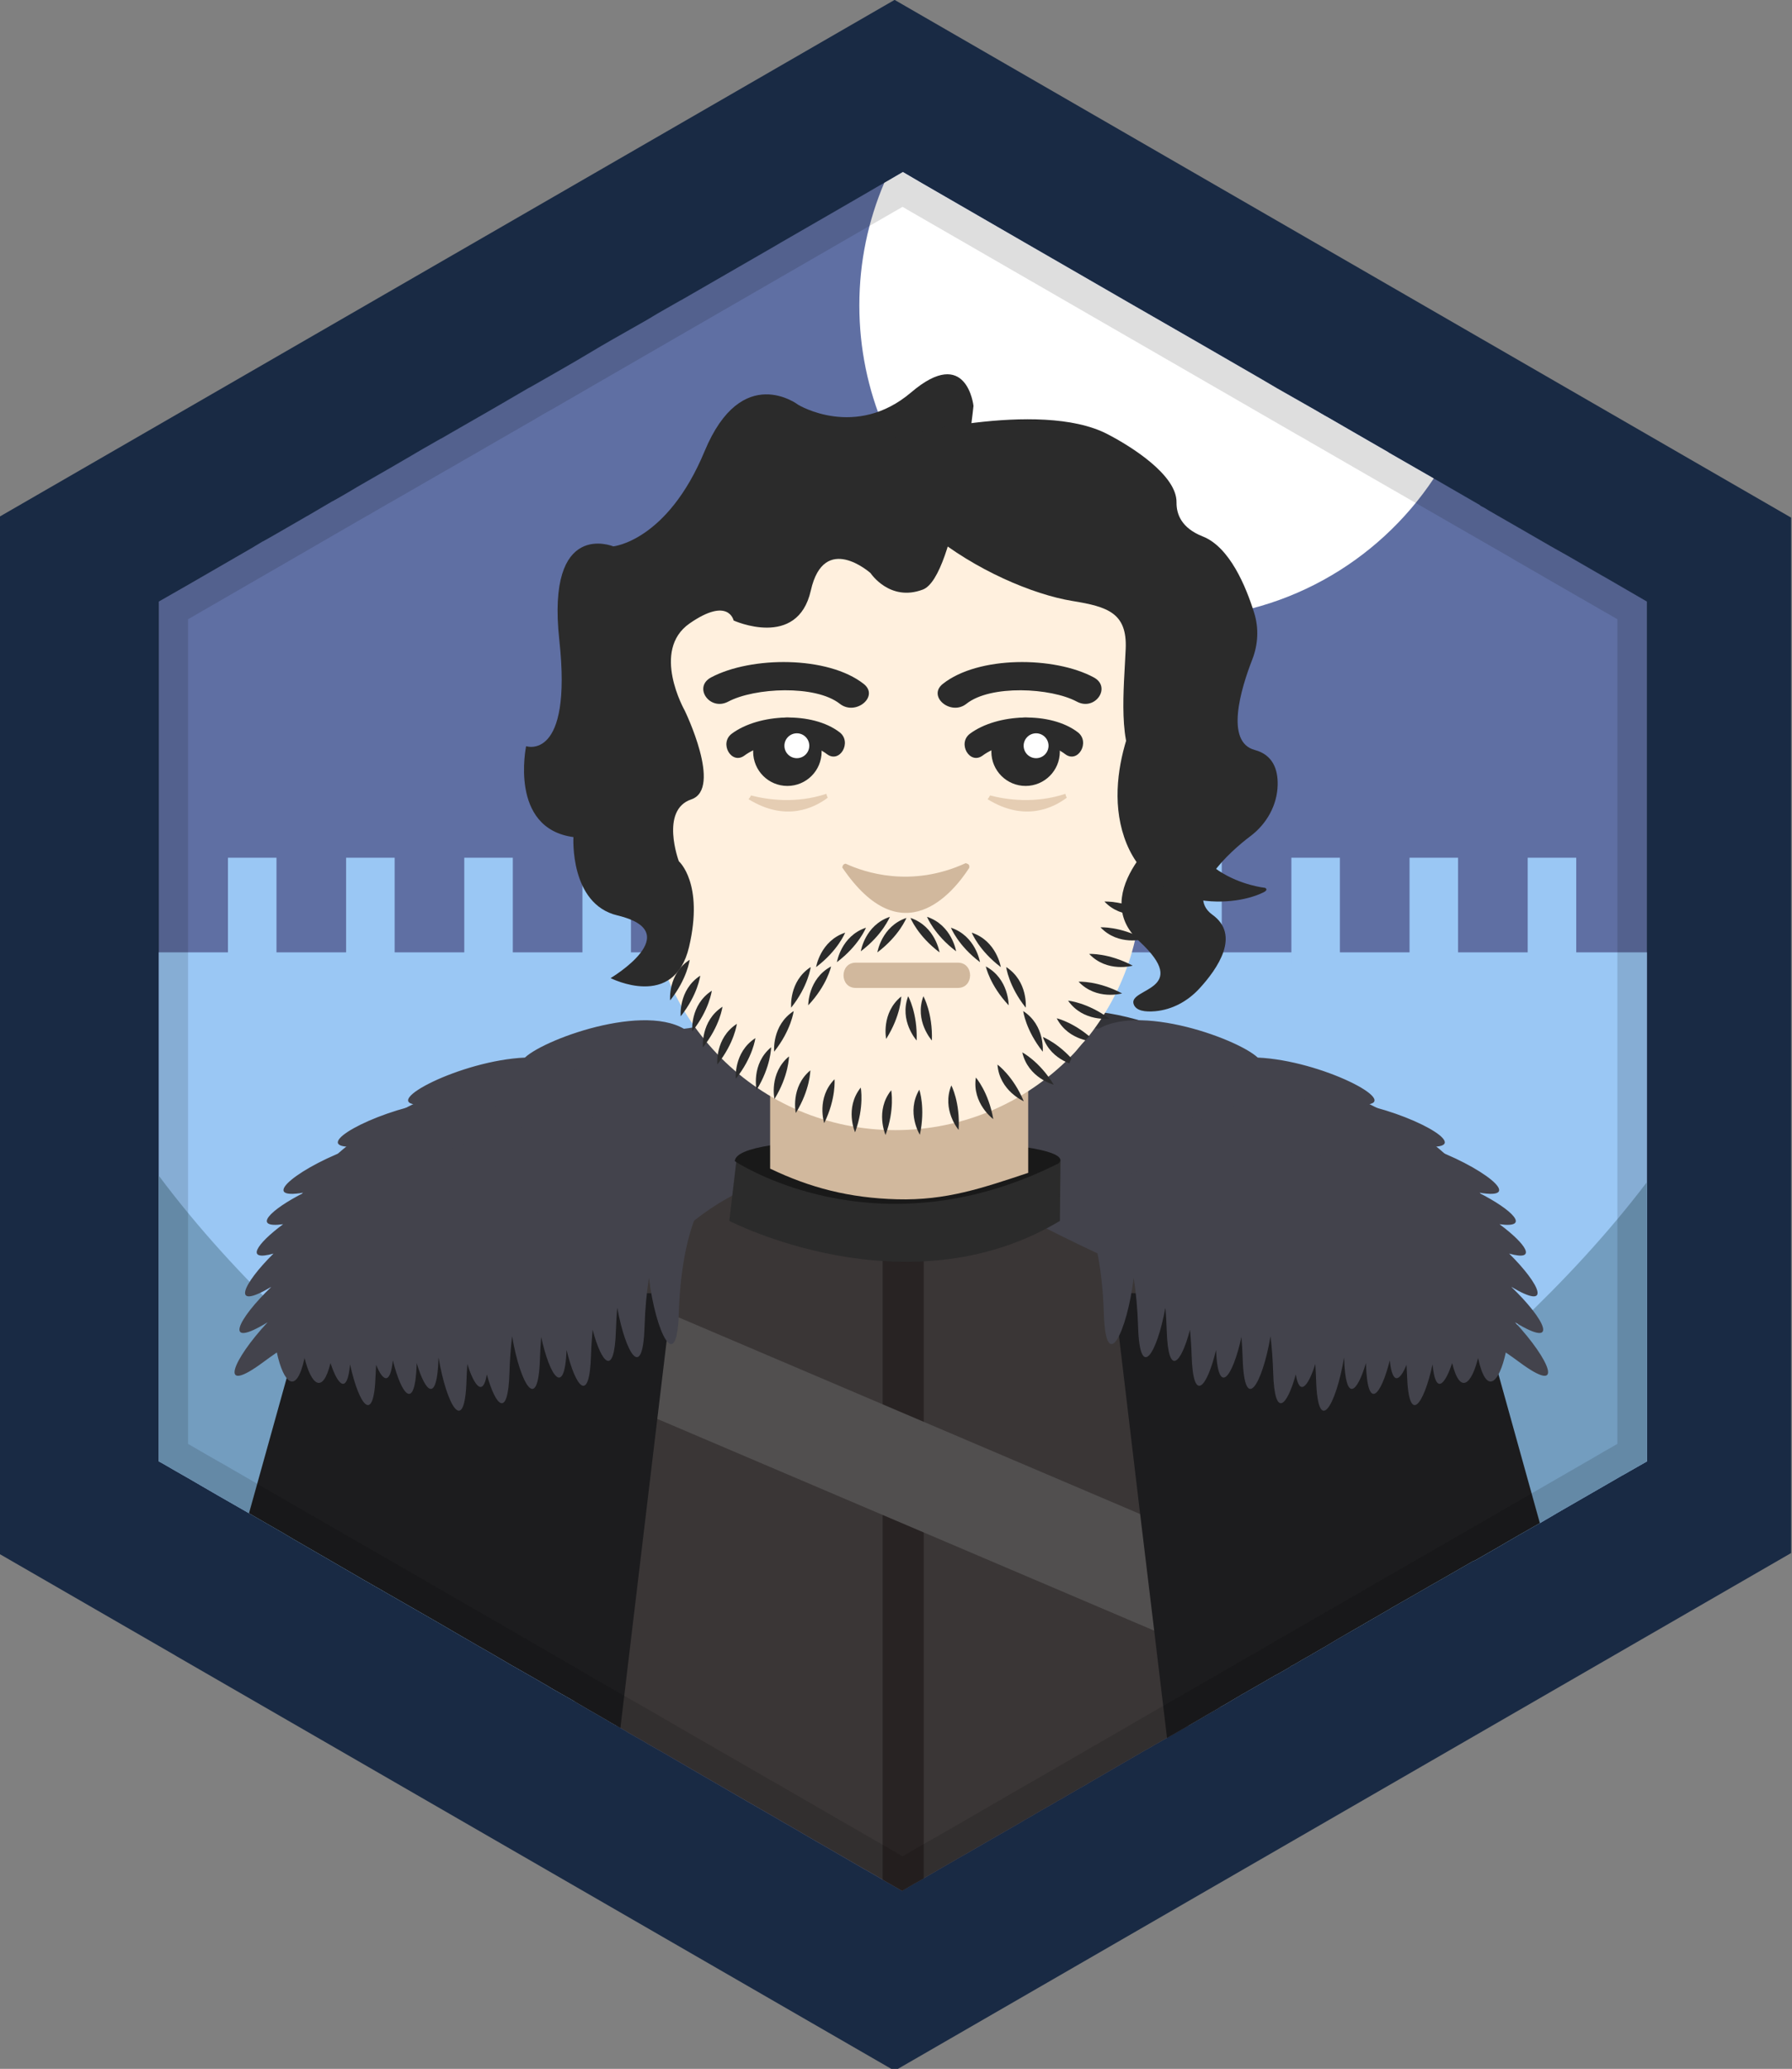 <?xml version="1.0" encoding="utf-8"?>
<!-- Generator: Adobe Illustrator 23.0.1, SVG Export Plug-In . SVG Version: 6.00 Build 0)  -->
<svg version="1.1" id="Layer_1" xmlns="http://www.w3.org/2000/svg" xmlns:xlink="http://www.w3.org/1999/xlink" x="0px" y="0px"
	 viewBox="0 0 110.779 127.875" style="enable-background:new 0 0 110.779 127.875;" xml:space="preserve">
<rect x="0" y="0" width="110.779" height="127.875" fill="#808080" stroke="none"/>
<style type="text/css">
	.Drop_x0020_Shadow{fill:none;}
	.Round_x0020_Corners_x0020_2_x0020_pt{fill:#FFFFFF;stroke:#231F20;stroke-miterlimit:10;}
	.Live_x0020_Reflect_x0020_X{fill:none;}
	.Bevel_x0020_Soft{fill:url(#SVGID_1_);}
	.Dusk{fill:#FFFFFF;}
	.Foliage_GS{fill:#FFDD00;}
	.Pompadour_GS{fill-rule:evenodd;clip-rule:evenodd;fill:#44ADE2;}
	.st0{fill:#192A44;}
	.st1{fill:#5F6FA3;}
	.st2{fill:#9AC7F4;}
	.st3{fill:#96B8E0;}
	.st4{fill:#739DBF;}
	.st5{fill:#FFFFFF;}
	.st6{fill:#43434C;}
	.st7{fill:#333338;}
	.st8{fill:#3A3636;}
	.st9{fill:#282323;}
	.st10{fill:#514F4F;}
	.st11{fill:#1C1C1E;}
	.st12{fill:#2B2B2B;}
	.st13{fill:#191919;}
	.st14{fill:#D1B89D;}
	.st15{fill:#FFF0DE;}
	.st16{fill:#E5CDB3;}
	.st17{opacity:0.13;enable-background:new    ;}
</style>
<linearGradient id="SVGID_1_" gradientUnits="userSpaceOnUse" x1="-366.013" y1="-233.833" x2="-365.306" y2="-233.126">
	<stop  offset="0" style="stop-color:#DEDFE3"/>
	<stop  offset="0.178" style="stop-color:#DADBDF"/>
	<stop  offset="0.361" style="stop-color:#CECFD3"/>
	<stop  offset="0.546" style="stop-color:#B9BCBF"/>
	<stop  offset="0.732" style="stop-color:#9CA0A2"/>
	<stop  offset="0.918" style="stop-color:#787D7E"/>
	<stop  offset="1" style="stop-color:#656B6C"/>
</linearGradient>
<g id="Layer_63_4_">
	<polygon class="st0" points="110.723,31.993 110.723,95.993 55.303,127.993 10.953,102.393 
		10.753,102.273 -0.127,95.993 -0.127,31.993 55.303,-0.007 	"/>
</g>
<path class="st1" d="M101.813,37.183v53.14l-0.01,0.01l-1.09,0.62l-0.1,0.06
	l-0.23,0.13l-0.13,0.07l-0.88,0.51l-0.14,0.08l-3,1.73l-0.2,0.12
	l-0.36,0.21l-0.48,0.28l-0.39,0.22l-0.02,0.01l-0.68,0.39l-0.16,0.09
	l-0.69,0.4l-0.79,0.46l-0.47,0.27l-0.02,0.01l-0.12,0.07l-0.4,0.23
	l-0.07,0.04l-0.1,0.06l-0.14,0.07l-0.03,0.01l-0.1,0.04l-0.09,0.06
	l-0.02,0.01l-1.86,1.07l-0.6,0.34l-0.57,0.33l-0.82,0.47l-1.05,0.6
	l-0.04,0.03l-1.23,0.71l-0.45,0.26l-0.02,0.02h-0.01l-0.47,0.27
	l-0.66,0.38l-0.41,0.24l-0.87,0.52l-0.16,0.09l-0.4,0.23l-0.13,0.07
	c0,0,0,0,0,0.01l-0.57,0.32l-0.05,0.03l-0.07,0.04l-0.02,0.01l-0.06,0.04
	l-0.33,0.19l-0.08,0.05l-0.03,0.01l-0.05,0.03l-0.05,0.02l-0.06,0.04
	v0.01l-0.29,0.17l-0.49,0.28l-0.18,0.09l-0.02,0.02l-0.04,0.02
	l-0.44,0.25l-0.11,0.07l-0.46,0.26l-0.14,0.08l-0.14,0.08l-0.01,0.01
	l-0.05,0.03l-0.29,0.16l-0.03,0.02l-0.24,0.14h-0.01l-0.07,0.04
	l-0.64,0.38l-0.2,0.12l-0.33,0.19l-0.19,0.1l-0.06,0.04
	c0,0.01-0.01,0.01-0.01,0.01l-0.47,0.27l-0.42,0.24l-0.04,0.03
	l-0.57,0.33l-0.12,0.07l-0.26,0.15l-1.32,0.76l-0.02,0.01l-0.61,0.35
	h-0.01l-0.37,0.22l-0.11,0.06l-0.14,0.08l-0.06,0.03l-1.12,0.65
	l-0.33,0.19l-2.05,1.19l-0.02,0.01l-0.01,0.01l-0.13,0.08l-0.27,0.15
	l-0.02,0.01l-0.14,0.08l-0.19,0.11l-0.15,0.09l-0.35,0.2l-0.14,0.08
	l-0.05,0.03l-0.18,0.11l-0.28,0.15l-0.11,0.07l-0.63,0.36l-0.35,0.2
	l-0.63,0.37l-0.39,0.22l-0.01,0.01l-0.43,0.25l-0.4,0.23l-2.36,1.36
	l-0.36,0.21l-0.04,0.02l-0.18,0.1l-0.5,0.29l-1.87,1.08l-0.03,0.02
	l-0.53,0.3h-0.01l-0.32,0.19l-0.48,0.28l-0.14-0.08l-1.06-0.61
	l-0.22-0.13l-0.85-0.49l-0.03-0.01l-0.91-0.53l-0.17-0.1l-0.05-0.03
	l-0.18-0.1l-0.43-0.25l-0.17-0.1l-0.99-0.57l-0.09-0.05h-0.01
	l-0.02-0.02l-0.28-0.16l-0.5-0.29l-0.32-0.19h-0.01
	c-0.01-0.01-0.01-0.02-0.02-0.02l-1.12-0.64l-0.04-0.03l-1.74-1
	l-0.33-0.19l-3.5-2.03l-0.46-0.27l-0.28-0.16l-0.51-0.3l-0.61-0.35
	l-0.09-0.05h-0.01l-0.14-0.09H40.473l-0.44-0.25l-0.13-0.08l-0.5-0.29h-0.01
	l-0.29-0.17l-0.22-0.12l-0.09-0.06l-0.03-0.02l-0.41-0.24l-0.25-0.14
	l-0.39-0.22c-0.14-0.09-0.27-0.17-0.42-0.25l-0.76-0.44h-0.01
	l-1.02-0.6l-0.19-0.11l-0.37-0.21l-0.39-0.22l-0.08-0.05l-0.15-0.08
	l-0.26-0.15l-0.24-0.15l-0.09-0.05l-0.35-0.2
	c-0.03-0.02-0.05-0.04-0.08-0.05l-0.08-0.04l-0.04-0.03l-0.51-0.29
	l-0.79-0.45l-0.05-0.03l-0.15-0.08l-0.37-0.22l-1.39-0.81
	c0,0-0.01,0-0.02-0.01l-0.3-0.17l-0.95-0.55l-0.12-0.07l-1.44-0.84
	l-2.09-1.2L24.183,98.623l-0.09-0.05l-0.5-0.29l-0.01-0.01l-0.21-0.12
	h-0.01l-0.21-0.12l-0.5-0.29l-0.13-0.07l-0.2-0.12
	c-0.01-0.01-0.01-0.01-0.02-0.01L22.183,97.473l-1.74-1.01l-1.02-0.59
	l-1.33-0.77l-0.72-0.43l-0.04-0.02l-0.02-0.01l-0.29-0.17
	c0,0-0.01,0-0.02-0.01l-0.26-0.15l-0.02-0.01l-1.33-0.77l-1.97-1.13
	l-1.81-1.05l-0.77-0.44L10.013,90.433l-0.09-0.05l-0.08-0.04l-0.03-0.02
	V37.183l1.24-0.71l0.56-0.32l3.86-2.23l0.77-0.46h0.01l0.25-0.14
	l0.58-0.33l1.75-1.01l0.15-0.09h0.01l1.57-0.92h0.01l0.53-0.3
	l0.43-0.25l0.39-0.23l0.15-0.09l2.07-1.19l0.98-0.57l1.01-0.59
	l0.42-0.24l0.45-0.26l0.25-0.14c0.01,0,0.01,0,0.01,0l0.57-0.33
	l2.35-1.35l0.88-0.51l1.58-0.92l0.17-0.09l1.66-0.95l0.78-0.45
	l0.38-0.22l0.44-0.26l1.1-0.65l0.33-0.19l0.19-0.11l0.12-0.07
	l2.16-1.23l0.69-0.41l0.54-0.31l0.84-0.48l0.02-0.01h0.01
	l0.05-0.03l5.72-3.3l0.19-0.11l0.27-0.16l2.86-1.65l2.61-1.51
	l0.6-0.35l0.29-0.16l1.15-0.67l1.06,0.62l6.49,3.75l2.6,1.5
	l3.95,2.28L71.253,19.553l2.85,1.64l3.79,2.19l1.04,0.61L81.233,25.303
	l0.67,0.39L82.103,25.803l1.52,0.88l1.37,0.79l0.8,0.46l0.09,0.06
	l1.81,1.04l0.94,0.54l2.84,1.64l0.04,0.03v0.01L91.603,31.303l0.17,0.09
	L92.033,31.553l0.4,0.23l0.92,0.53l0.54,0.31l0.02,0.01l1.92,1.11
	l0.78,0.44l0.44,0.25l1.94,1.12l0.25,0.14L101.813,37.183z"/>
<path class="st2" d="M101.813,58.863v31.46l-0.01,0.01l-1.09,0.62l-0.1,0.06
	l-0.23,0.13l-0.13,0.07l-0.88,0.51l-0.14,0.08l-3,1.73l-0.2,0.12
	l-0.36,0.21l-0.48,0.28l-0.39,0.22l-0.02,0.01l-0.68,0.39l-0.16,0.09
	l-0.69,0.4l-0.79,0.46l-0.47,0.27l-0.02,0.01l-0.12,0.07l-0.4,0.23
	l-0.07,0.04l-0.1,0.06l-0.14,0.07l-0.03,0.01l-0.1,0.04l-0.09,0.06
	l-0.02,0.01l-1.86,1.07l-0.6,0.34l-0.57,0.33l-0.82,0.47l-1.05,0.6
	l-0.04,0.03l-1.23,0.71l-0.45,0.26l-0.02,0.02h-0.01l-0.47,0.27
	l-1.07,0.62l-0.87,0.52l-0.16,0.09l-0.4,0.23l-0.13,0.07c0,0,0,0,0,0.01
	l-0.57,0.32l-0.05,0.03l-0.07,0.04l-0.02,0.01l-0.06,0.04l-0.33,0.19
	l-0.08,0.05l-0.03,0.01l-0.05,0.03l-0.05,0.02l-0.06,0.04v0.01
	l-0.29,0.17l-0.49,0.28l-0.18,0.09l-0.02,0.02l-0.04,0.02l-0.44,0.25
	l-0.11,0.07l-0.46,0.26l-0.14,0.08l-0.14,0.08l-0.01,0.01l-0.05,0.03
	l-0.29,0.16l-0.03,0.02l-0.24,0.14h-0.01l-0.07,0.04l-0.64,0.38
	l-0.2,0.12l-0.33,0.19l-0.19,0.1l-0.06,0.04
	c0,0.01-0.01,0.01-0.01,0.01l-0.47,0.27l-0.42,0.24l-0.04,0.03
	l-0.57,0.33l-0.12,0.07l-0.26,0.15H38.103l-0.39-0.22
	c-0.14-0.09-0.27-0.17-0.42-0.25l-0.76-0.44h-0.01l-1.02-0.6
	l-0.19-0.11l-0.37-0.21l-0.39-0.22l-0.08-0.05l-0.15-0.08l-0.26-0.15
	l-0.24-0.15l-0.09-0.05l-0.35-0.2c-0.03-0.02-0.05-0.04-0.08-0.05
	l-0.08-0.04l-0.04-0.03l-0.51-0.29l-0.79-0.45l-0.05-0.03l-0.15-0.08
	l-0.37-0.22l-1.39-0.81c0,0-0.01,0-0.02-0.01l-0.3-0.17l-1.07-0.62
	l-1.44-0.84l-2.09-1.2L24.183,98.623l-0.09-0.05l-0.5-0.29l-0.01-0.01
	l-0.21-0.12h-0.01l-0.21-0.12l-0.5-0.29l-0.13-0.07l-0.2-0.12
	c-0.01-0.01-0.01-0.01-0.02-0.01L22.183,97.473l-1.74-1.01l-1.02-0.59
	l-1.33-0.77l-0.72-0.43l-0.04-0.02l-0.02-0.01l-0.29-0.17
	c0,0-0.01,0-0.02-0.01l-0.26-0.15l-0.02-0.01l-1.33-0.77l-1.97-1.13
	l-1.81-1.05l-0.77-0.44L10.013,90.433l-0.09-0.05l-0.08-0.04l-0.03-0.02
	V58.863H101.813z"/>
<rect x="14.092" y="53.015" class="st2" width="3" height="6.587"/>
<rect x="21.396" y="53.015" class="st2" width="3" height="6.587"/>
<rect x="28.701" y="53.015" class="st2" width="3" height="6.587"/>
<rect x="36.005" y="53.015" class="st2" width="3" height="6.587"/>
<rect x="43.309" y="53.015" class="st3" width="3" height="6.587"/>
<rect x="50.614" y="53.015" class="st3" width="3" height="6.587"/>
<rect x="57.918" y="53.015" class="st3" width="3" height="6.587"/>
<rect x="65.223" y="53.015" class="st3" width="3" height="6.587"/>
<rect x="72.527" y="53.015" class="st2" width="3" height="6.587"/>
<rect x="79.831" y="53.015" class="st2" width="3" height="6.587"/>
<rect x="87.136" y="53.015" class="st2" width="3" height="6.587"/>
<rect x="94.44" y="53.015" class="st2" width="3" height="6.587"/>
<path class="st4" d="M101.813,73.063v17.26l-0.01,0.01l-1.09,0.62l-0.1,0.06
	l-0.23,0.13l-0.13,0.07l-0.88,0.51l-0.14,0.08l-3,1.73l-0.2,0.12
	l-0.36,0.21l-0.48,0.28l-0.39,0.22l-0.02,0.01l-0.68,0.39l-0.16,0.09
	l-0.69,0.4l-0.79,0.46l-0.47,0.27l-0.02,0.01l-0.12,0.07l-0.4,0.23
	l-0.07,0.04l-0.1,0.06l-0.14,0.07l-0.03,0.01l-0.1,0.04l-0.09,0.06
	l-0.02,0.01l-1.86,1.07l-0.6,0.34l-0.57,0.33l-0.82,0.47l-1.05,0.6
	l-0.04,0.03l-1.23,0.71l-0.45,0.26l-0.02,0.02h-0.01l-0.47,0.27
	l-0.66,0.38l-6.1-6.37C77.023,94.693,92.053,85.923,101.813,73.063z"/>
<path class="st4" d="M34.893,94.693l-6.24,6.51l-0.12-0.07l-1.44-0.84l-2.09-1.2
	L24.183,98.623l-0.09-0.05l-0.5-0.29l-0.01-0.01l-0.21-0.12h-0.01
	l-0.21-0.12l-0.5-0.29l-0.13-0.07l-0.2-0.12
	c-0.01-0.01-0.01-0.01-0.02-0.01L22.183,97.473l-1.74-1.01l-1.02-0.59
	l-1.33-0.77l-0.72-0.43l-0.04-0.02l-0.02-0.01l-0.29-0.17
	c0,0-0.01,0-0.02-0.01l-0.26-0.15l-0.02-0.01l-1.33-0.77l-1.97-1.13
	l-1.81-1.05l-0.77-0.44L10.013,90.433l-0.09-0.05l-0.08-0.04l-0.03-0.02
	V72.663C19.563,85.743,34.893,94.693,34.893,94.693z"/>
<path class="st5" d="M88.633,29.573c-3.47,5.22-9.4,8.66-16.14,8.66
	c-10.7,0-19.37-8.67-19.37-19.36c0-2.69,0.55-5.24,1.54-7.57l1.15-0.67
	l1.06,0.62l6.49,3.75l2.6,1.5l3.95,2.28L71.253,19.553l2.85,1.64l3.79,2.19
	l1.04,0.61L81.233,25.303l0.67,0.39L82.103,25.803l1.52,0.88l1.37,0.79
	l0.8,0.46l0.09,0.06l1.81,1.04L88.633,29.573z"/>
<path class="st6" d="M49.591,62.895c0,0-28.389,0.944-32.291,13.732
	c-5.23,17.14,29.451-1.334,29.451-1.334l16.316,0.205L49.591,62.895z"/>
<path class="st7" d="M63.971,66.3c0,0,1.931-1.916,8.492-0.991
	c6.561,0.924-5.461-5.044-8.632-1.922C60.66,66.509,63.971,66.3,63.971,66.3z"
	/>
<path class="st8" d="M75.453,93.713c0,0.68-0.01,1.34-0.01,1.99
	c-0.01,2.53-0.02,4.8-0.02,6.83c-0.01,1.06-0.01,2.06-0.01,2.99
	l-0.06,0.04c0,0.01-0.01,0.01-0.01,0.01l-0.47,0.27l-0.42,0.24
	l-0.04,0.03l-0.57,0.33l-0.12,0.07l-1.58,0.91l-0.02,0.01l-0.61,0.35
	h-0.01l-0.37,0.22l-0.11,0.06l-0.14,0.08l-0.06,0.03l-1.12,0.65
	l-0.33,0.19l-2.05,1.19l-0.02,0.01l-0.01,0.01l-0.13,0.08l-0.27,0.15
	l-0.02,0.01l-0.14,0.08l-0.19,0.11l-0.15,0.09l-0.35,0.2l-0.14,0.08
	l-0.05,0.03l-0.18,0.11l-0.28,0.15l-0.11,0.07l-0.63,0.36l-0.35,0.2
	l-0.63,0.37l-0.39,0.22l-0.01,0.01l-0.43,0.25l-0.4,0.23l-2.36,1.36
	l-0.36,0.21l-0.04,0.02l-0.18,0.1l-0.5,0.29l-1.87,1.08l-0.03,0.02
	l-0.53,0.3h-0.01l-0.32,0.19l-0.48,0.28l-0.14-0.08l-1.06-0.61
	l-0.22-0.13l-0.85-0.49l-0.03-0.01l-0.91-0.53l-0.17-0.1l-0.05-0.03
	l-0.18-0.1l-0.43-0.25l-0.17-0.1l-0.99-0.57l-0.09-0.05h-0.01
	l-0.02-0.02l-0.28-0.16l-0.5-0.29l-0.32-0.19h-0.01
	c-0.01-0.01-0.01-0.02-0.02-0.02l-1.12-0.64l-0.04-0.03l-1.74-1
	l-0.33-0.19l-3.5-2.03l-0.46-0.27l-0.28-0.16l-0.51-0.3l-0.61-0.35
	l-0.09-0.05h-0.01l-0.14-0.09H40.473l-0.44-0.25l-0.13-0.08l-0.5-0.29h-0.01
	l-0.29-0.17l-0.22-0.12l-0.09-0.06l-0.03-0.02l-0.41-0.24l-0.64-0.36
	c-0.14-0.09-0.27-0.17-0.42-0.25l-0.76-0.44h-0.01l-1.02-0.6
	c0-3.08-0.01-6.82-0.03-11.31c-0.01-3.06,0.34-5.69,0.93-7.94
	c0.21-0.82,0.46-1.59,0.72-2.31c0.01-0.01,0.01-0.01,0-0.01
	c0.31-0.81,0.65-1.55,1-2.25c0.04-0.06,0.07-0.12,0.1-0.19
	c0.2-0.36,0.4-0.71,0.61-1.05c0.02-0.04,0.05-0.09,0.08-0.13
	c0.29-0.47,0.59-0.91,0.9-1.32c1.01-1.34,2.08-2.38,3.09-3.19
	c0.86-0.68,1.68-1.19,2.37-1.56c1.21-0.65,2.03-0.88,2.03-0.88
	l0.73,0.04l1.63,0.09l0.2,0.01l4.38,0.23l6.2-0.33l1.69-0.09
	l1.06-0.06l0.43-0.02c0,0,0.77,0.21,1.92,0.82
	c0.4,0.21,0.86,0.48,1.34,0.8c1.45,0.96,3.18,2.44,4.69,4.66
	c0.18,0.26,0.36,0.53,0.53,0.81c0.48,0.79,0.93,1.65,1.34,2.61
	c0,0.01,0,0.01,0,0.01c0.07,0.14,0.13,0.29,0.18,0.44
	c0.3,0.74,0.57,1.54,0.81,2.39C75.083,87.753,75.463,90.493,75.453,93.713z"
	/>
<polygon class="st9" points="57.103,76.953 57.103,116.103 56.573,116.403 56.563,116.403 
	56.243,116.593 55.763,116.873 55.623,116.793 54.563,116.183 54.563,76.953 "/>
<rect x="30.902" y="87.491" transform="matrix(0.92 0.392 -0.392 0.92 39.992 -14.514)" class="st10" width="49.244" height="6.29"/>
<path class="st11" d="M95.193,94.143l-0.39,0.22l-0.02,0.01l-0.68,0.39l-0.16,0.09
	l-0.69,0.4l-0.79,0.46l-0.47,0.27l-0.02,0.01l-0.12,0.07l-0.4,0.23
	l-0.07,0.04l-0.1,0.06l-0.14,0.07l-0.03,0.01l-0.1,0.04l-0.09,0.06
	l-0.02,0.01l-1.86,1.07l-0.6,0.34l-0.57,0.33l-0.82,0.47l-1.05,0.6
	l-0.04,0.03l-1.23,0.71l-0.45,0.26l-0.02,0.02h-0.01l-0.47,0.27
	l-1.07,0.62l-0.87,0.52l-0.16,0.09l-0.4,0.23l-0.13,0.07c0,0,0,0,0,0.01
	l-0.57,0.32l-0.05,0.03l-0.07,0.04l-0.02,0.01l-0.06,0.04l-0.33,0.19
	l-0.08,0.05l-0.03,0.01l-0.05,0.03l-0.05,0.02l-0.06,0.04v0.01
	l-0.29,0.17l-0.49,0.28l-0.18,0.09l-0.02,0.02l-0.04,0.02l-0.44,0.25
	l-0.11,0.07l-0.46,0.26l-0.14,0.08l-0.14,0.08l-0.01,0.01l-0.05,0.03
	l-0.29,0.16l-0.03,0.02l-0.24,0.14h-0.01l-0.07,0.04l-0.64,0.38
	l-0.2,0.12l-0.33,0.19l-0.19,0.1l-0.06,0.04
	c0,0.01-0.01,0.01-0.01,0.01l-0.47,0.27l-0.42,0.24l-0.04,0.03
	l-0.57,0.33l-0.12,0.07l-1.58,0.91l-0.79-6.62l-0.87-7.21L69.173,82.573
	l-0.32-2.67l1.09,0.02l0.26,0.01l1.9,0.04l1.5,0.04l17.77,0.39
	l0.69,2.5l0.57,2.04L95.193,94.143z"/>
<path class="st11" d="M41.563,79.903l-0.15,1.29l-0.2,1.67l-0.58,4.84
	l-2.28,19.1l-0.64-0.36c-0.14-0.09-0.27-0.17-0.42-0.25l-0.76-0.44
	h-0.01l-1.02-0.6l-0.19-0.11l-0.37-0.21l-0.39-0.22l-0.08-0.05
	l-0.15-0.08l-0.26-0.15l-0.24-0.15l-0.09-0.05l-0.35-0.2
	c-0.03-0.02-0.05-0.04-0.08-0.05l-0.08-0.04l-0.04-0.03l-0.51-0.29
	l-0.79-0.45l-0.05-0.03l-0.15-0.08l-0.37-0.22l-1.39-0.81
	c0,0-0.01,0-0.02-0.01l-0.3-0.17l-1.07-0.62l-1.44-0.84l-2.09-1.2
	L24.183,98.623l-0.09-0.05l-0.5-0.29l-0.01-0.01l-0.21-0.12h-0.01
	l-0.21-0.12l-0.5-0.29l-0.13-0.07l-0.2-0.12
	c-0.01-0.01-0.01-0.01-0.02-0.01L22.183,97.473l-1.74-1.01l-1.02-0.59
	l-1.33-0.77l-0.72-0.43l-0.04-0.02l-0.02-0.01l-0.29-0.17
	c0,0-0.01,0-0.02-0.01l-0.26-0.15l-0.02-0.01l-1.33-0.77l2.33-8.36
	l0.59-2.15l0.73-2.62l14.21-0.32l3.33-0.07l1.96-0.04l0.37-0.01
	l1.08-0.03h0.27L41.563,79.903z"/>
<path class="st6" d="M60.609,62.895c0,0,28.389,0.944,32.291,13.732
	c5.23,17.14-29.451-1.334-29.451-1.334l-16.316,0.205L60.609,62.895z"/>
<path class="st6" d="M16.544,81.729c-2.787,1.702-1.871-0.181,0.239-2.196
	c-2.552,1.523-1.805-0.142,0.123-2.049c-1.771,0.498-1.071-0.581,0.596-1.815
	c-1.958,0.267-0.814-0.892,1.31-1.961c-3.037,0.54-0.19-1.674,3.236-2.842
	c-2.958,0.205,0.238-1.779,3.807-2.583c-2.412-0.101,2.646-2.738,6.594-2.914
	c1.305-1.222,8.074-3.624,10.338-1.395c3.171,3.123-0.14,2.913-0.14,2.913
	s-1.754-1.726-7.561-1.103c0.262,0.128,0.497,0.288,0.696,0.485
	c3.171,3.123-0.14,2.913-0.14,2.913s-1.534-1.508-6.479-1.196
	c0.924,0.082,1.728,0.346,2.271,0.88c3.171,3.123-0.14,2.913-0.14,2.913
	s-0.968-0.948-3.831-1.186c0.144,0.077,0.282,0.162,0.407,0.264
	c3.449,2.813,0.133,2.913,0.133,2.913s-0.084-0.067-0.262-0.162
	c0.228,0.247,0.386,0.463,0.49,0.654c1.164-0.42,1.369,0.32,1.365,0.907
	c0.055-0.047,0.106-0.099,0.165-0.142c2.632-1.888,2.939-0.694,2.912,0.096
	c0.174-0.059,0.318-0.083,0.45-0.093c0.915-0.633,1.532-0.876,1.944-0.887
	c1.349-0.871,1.977-0.804,2.252-0.445c0.103-0.106,0.212-0.203,0.33-0.287
	c1.604-1.151,2.343-1.155,2.671-0.804c0.697-0.387,1.162-0.481,1.464-0.401
	c3.318-2.255,2.598,0.799,2.598,0.799s-2.216,1.577-2.42,8.2
	c-0.117,3.798-1.428,1.186-1.844-2.221c-0.137,0.87-0.237,1.868-0.273,3.029
	c-0.105,3.402-1.167,1.66-1.687-1.187c-0.037,0.448-0.068,0.914-0.083,1.418
	c-0.09,2.921-0.887,2.05-1.439-0.057c-0.045,0.5-0.082,1.022-0.1,1.596
	c-0.094,3.047-0.957,1.966-1.509-0.339c-0.126,2.958-1.035,1.656-1.571-0.808
	c-0.034,0.424-0.061,0.865-0.076,1.339c-0.107,3.478-1.216,1.581-1.722-1.379
	c-0.081,0.68-0.138,1.432-0.164,2.264c-0.088,2.852-0.849,2.087-1.399,0.089
	c-0.218,1.37-0.758,0.788-1.204-0.64c-0.022,0.326-0.041,0.659-0.052,1.013
	c-0.108,3.492-1.225,1.565-1.728-1.416c-0.001,0.024-0.003,0.045-0.004,0.069
	c-0.085,2.76-0.8,2.132-1.345,0.278c-0,0.01-0.001,0.019-0.002,0.03
	c-0.092,2.985-0.921,2.008-1.474-0.199c-0.156,1.518-0.607,1.327-1.034,0.276
	c-0.011,0.205-0.025,0.4-0.032,0.615c-0.098,3.18-1.033,1.864-1.579-0.646
	c-0.165,1.84-0.732,1.374-1.21-0.078c-0.486,1.974-1.194,1.337-1.603-0.314
	c-0.51,2.357-1.303,1.561-1.714-0.342c-0.266,0.183-0.535,0.372-0.816,0.581
	C13.41,86.325,14.379,84.052,16.544,81.729z"/>
<path class="st12" d="M45.534,71.645l-0.449,3.818c0,0,10.967,5.689,20.437,0l0.037-3.78
	L45.534,71.645z"/>
<path class="st13" d="M45.424,71.768c0,0,8.661,5.841,19.991,0.151
	c0,0,1.057-0.655-2.719-1.108C58.92,70.358,45.525,69.955,45.424,71.768z"/>
<path class="st14" d="M55.453,74.127c3.053,0.084,5.305-0.705,8.109-1.634v-7.569H47.609
	v7.309C50.083,73.418,52.507,74.047,55.453,74.127z"/>
<circle class="st15" cx="55.343" cy="54.628" r="15.224"/>
<rect x="41.277" y="32.944" class="st15" width="30.358" height="22.07"/>
<path class="st12" d="M67.614,41.869c-2.446-1.314-7.144-1.337-9.333,0.404
	c-0.968,0.77,0.497,1.996,1.463,1.227c1.49-1.186,5.22-0.995,6.825-0.133
	C67.695,43.972,68.734,42.47,67.614,41.869z"/>
<path class="st12" d="M43.961,41.869c2.472-1.314,7.221-1.337,9.433,0.404
	c0.978,0.77-0.502,1.996-1.479,1.227c-1.506-1.186-5.276-0.995-6.898-0.133
	C43.88,43.972,42.829,42.47,43.961,41.869z"/>
<path class="st14" d="M59.701,53.349c-3.369,1.548-6.252,0.576-7.423,0.035
	c-0.085,0.017-0.178,0.04-0.21,0.236c3.701,5.449,6.861,1.553,7.851,0.019
	C59.958,53.4,59.805,53.398,59.701,53.349z"/>
<path class="st12" d="M66.629,45.261c-1.691-1.296-4.987-1.161-6.665,0.087
	c-0.797,0.593-0.019,1.949,0.788,1.348c1.275-0.949,3.801-1.074,5.089-0.087
	C66.638,47.219,67.416,45.864,66.629,45.261z"/>
<circle class="st12" cx="63.401" cy="46.462" r="2.116"/>
<path class="st12" d="M51.903,45.261c-1.691-1.296-4.987-1.161-6.665,0.087
	c-0.797,0.593-0.019,1.949,0.788,1.348c1.275-0.949,3.801-1.074,5.089-0.087
	C51.912,47.219,52.69,45.864,51.903,45.261z"/>
<circle class="st12" cx="48.675" cy="46.462" r="2.116"/>
<path class="st12" d="M35.449,51.74c0,0-0.246,4.135,2.719,4.841
	c4.352,1.035-0.422,3.875-0.422,3.875s3.929,2.011,4.852-1.933
	c0.924-3.944-0.633-5.289-0.633-5.289s-1.18-3.167,0.77-3.825
	c1.95-0.657-0.41-5.498-0.41-5.498s-2.104-3.705,0.308-5.379
	c2.412-1.673,2.719-0.179,2.719-0.179s3.951,1.793,4.772-1.853
	s3.694-1.076,3.694-1.076s1.18,1.793,3.232,1.016
	c2.052-0.777,3.13-11.355,3.13-11.355s-0.41-3.765-3.848-0.837
	s-6.978,0.777-6.978,0.777s-3.489-2.689-5.798,2.869
	c-2.309,5.558-5.644,5.877-5.644,5.877s-4.156-1.733-3.335,5.797
	c0.821,7.53-2.052,6.554-2.052,6.554S31.447,51.202,35.449,51.74z"/>
<path class="st12" d="M55.252,27.063c0,0,8.977-2.42,13.204-0.233
	c1.493,0.772,4.3,2.541,4.275,4.221c-0.011,0.724,0.302,1.588,1.618,2.105
	c1.662,0.653,2.675,3.084,3.187,4.741c0.291,0.94,0.237,1.943-0.12,2.86
	c-0.716,1.838-1.694,5.104,0.15,5.598c1.133,0.303,1.436,1.219,1.418,2.153
	c-0.024,1.251-0.678,2.418-1.679,3.169c-1.284,0.963-4.154,3.568-2.359,4.86
	c1.755,1.262,0.336,3.33-0.808,4.571c-0.714,0.774-1.67,1.299-2.719,1.394
	c-0.619,0.056-1.207-0.016-1.343-0.45c-0.31-0.993,3.635-0.839,0.344-3.881
	c-3.29-3.042,1.911-7.121,1.911-7.121s0.759-0.795-1.91-3.464
	c-1.364-1.364-0.933-5.081-0.832-7.484c0.094-2.215-1.108-2.601-3.296-2.957
	c-2.429-0.396-6.008-1.908-8.771-4.174"/>
<path class="st14" d="M59.217,59.502h-6.317c-1.005,0-1.006,1.561,0,1.561h6.317
	C60.221,61.064,60.223,59.502,59.217,59.502z"/>
<circle class="st5" cx="49.26" cy="46.094" r="0.769"/>
<circle class="st5" cx="64.05" cy="46.094" r="0.769"/>
<path class="st12" d="M54.238,58.866c0,0,0.257-1.616,1.796-2.129
	C56.033,56.737,55.597,57.84,54.238,58.866z"/>
<path class="st12" d="M54.781,64.214c0,0-0.327-1.603,0.934-2.624
	C55.715,61.589,55.694,62.775,54.781,64.214z"/>
<path class="st12" d="M56.666,64.313c0,0-1.095-1.216-0.525-2.735
	C56.141,61.577,56.724,62.61,56.666,64.313z"/>
<path class="st12" d="M57.608,64.313c0,0-1.095-1.216-0.525-2.735
	C57.082,61.577,57.665,62.61,57.608,64.313z"/>
<path class="st12" d="M53.214,58.798c0,0,0.257-1.616,1.796-2.129
	C55.01,56.669,54.573,57.772,53.214,58.798z"/>
<path class="st12" d="M51.737,59.47c0,0,0.257-1.616,1.796-2.129
	C53.532,57.341,53.096,58.444,51.737,59.47z"/>
<path class="st12" d="M50.45,59.776c0,0,0.257-1.616,1.796-2.129
	C52.246,57.646,51.809,58.749,50.45,59.776z"/>
<path class="st12" d="M49.964,62.137c0,0-0.019-1.636,1.412-2.401
	C51.377,59.736,51.132,60.896,49.964,62.137z"/>
<path class="st12" d="M48.908,62.284c0,0-0.154-1.629,1.208-2.51
	C50.117,59.775,49.969,60.952,48.908,62.284z"/>
<path class="st12" d="M47.856,65.004c0,0-0.154-1.629,1.208-2.51
	C49.065,62.494,48.917,63.671,47.856,65.004z"/>
<path class="st12" d="M58.081,58.866c0,0-0.257-1.616-1.796-2.129
	C56.285,56.737,56.721,57.84,58.081,58.866z"/>
<path class="st12" d="M59.105,58.798c0,0-0.257-1.616-1.796-2.129
	C57.309,56.669,57.745,57.772,59.105,58.798z"/>
<path class="st12" d="M60.582,59.47c0,0-0.257-1.616-1.796-2.129
	C58.786,57.341,59.222,58.444,60.582,59.47z"/>
<path class="st12" d="M61.869,59.776c0,0-0.257-1.616-1.796-2.129
	C60.073,57.646,60.509,58.749,61.869,59.776z"/>
<path class="st12" d="M62.354,62.137c0,0,0.019-1.636-1.412-2.401
	C60.942,59.736,61.186,60.896,62.354,62.137z"/>
<path class="st12" d="M63.41,62.284c0,0,0.154-1.629-1.208-2.51
	C62.202,59.775,62.349,60.952,63.41,62.284z"/>
<path class="st12" d="M64.462,65.004c0,0,0.154-1.629-1.208-2.51
	C63.254,62.494,63.401,63.671,64.462,65.004z"/>
<path class="st12" d="M42.08,62.816c0,0-0.154-1.629,1.208-2.51
	C43.288,60.307,43.141,61.484,42.08,62.816z"/>
<path class="st12" d="M41.427,61.833c0,0-0.154-1.629,1.208-2.51
	C42.635,59.323,42.488,60.5,41.427,61.833z"/>
<path class="st12" d="M42.794,63.746c0,0-0.154-1.629,1.208-2.51
	C44.002,61.236,43.855,62.414,42.794,63.746z"/>
<path class="st12" d="M43.454,64.736c0,0-0.154-1.629,1.208-2.51
	C44.662,62.227,44.515,63.404,43.454,64.736z"/>
<path class="st12" d="M44.343,65.794c0,0-0.154-1.629,1.208-2.51
	C45.552,63.284,45.405,64.462,44.343,65.794z"/>
<path class="st12" d="M45.488,66.676c0,0-0.154-1.629,1.208-2.51
	C46.697,64.166,46.549,65.343,45.488,66.676z"/>
<path class="st12" d="M46.77,67.366c0,0-0.348-1.599,0.899-2.636
	C47.669,64.73,47.664,65.916,46.77,67.366z"/>
<path class="st12" d="M47.875,67.932c0,0-0.348-1.599,0.899-2.636
	C48.774,65.296,48.769,66.482,47.875,67.932z"/>
<path class="st12" d="M49.195,68.794c0,0-0.348-1.599,0.899-2.636
	C50.094,66.158,50.089,67.344,49.195,68.794z"/>
<path class="st12" d="M50.951,69.42c0,0-0.503-1.557,0.638-2.711
	C51.588,66.708,51.699,67.889,50.951,69.42z"/>
<path class="st12" d="M52.86,69.987c0,0-0.663-1.496,0.349-2.763
	C53.209,67.223,53.443,68.386,52.86,69.987z"/>
<path class="st12" d="M54.743,70.152c0,0-0.663-1.496,0.349-2.763
	C55.092,67.388,55.326,68.551,54.743,70.152z"/>
<path class="st12" d="M56.864,70.139c0,0-0.863-1.39-0.034-2.785
	C56.83,67.354,57.222,68.473,56.864,70.139z"/>
<path class="st12" d="M59.26,69.839c0,0-1.061-1.246-0.449-2.749
	C58.811,67.089,59.366,68.138,59.26,69.839z"/>
<path class="st12" d="M61.404,69.172c0,0-1.322-0.965-1.077-2.569
	C60.327,66.603,61.111,67.494,61.404,69.172z"/>
<path class="st12" d="M63.287,68.066c0,0-1.504-0.645-1.624-2.263
	C61.663,65.803,62.626,66.496,63.287,68.066z"/>
<path class="st12" d="M65.141,67.044c0,0-1.583-0.413-1.944-1.995
	C63.197,65.049,64.253,65.591,65.141,67.044z"/>
<path class="st12" d="M66.619,65.871c0,0-1.619-0.239-2.149-1.773
	C64.47,64.098,65.578,64.522,66.619,65.871z"/>
<path class="st12" d="M67.707,64.385c0,0-1.636-0.003-2.382-1.444
	C65.325,62.941,66.482,63.201,67.707,64.385z"/>
<path class="st12" d="M68.582,62.962c0,0-1.622,0.217-2.554-1.111
	C66.028,61.85,67.21,61.952,68.582,62.962z"/>
<path class="st12" d="M70.023,59.686c0,0-1.573,0.453-2.69-0.724
	C67.333,58.962,68.517,58.89,70.023,59.686z"/>
<path class="st12" d="M69.366,61.402c0,0-1.573,0.453-2.69-0.724
	C66.676,60.678,67.86,60.605,69.366,61.402z"/>
<path class="st12" d="M70.964,56.449c0,0-1.573,0.453-2.69-0.724
	C68.274,55.725,69.458,55.652,70.964,56.449z"/>
<path class="st12" d="M70.722,58.042c0,0-1.573,0.453-2.69-0.724
	C68.032,57.318,69.216,57.246,70.722,58.042z"/>
<path class="st16" d="M65.861,49.066c-1.885,0.623-3.648,0.363-4.66,0.099
	c-0.037,0.086-0.087,0.164-0.153,0.231c2.308,1.434,4.091,0.521,4.898-0.09
	C65.905,49.23,65.877,49.151,65.861,49.066z"/>
<path class="st16" d="M51.085,49.066c-1.885,0.623-3.648,0.363-4.66,0.099
	c-0.037,0.086-0.087,0.164-0.153,0.231c2.308,1.434,4.091,0.521,4.898-0.09
	C51.129,49.23,51.101,49.151,51.085,49.066z"/>
<path class="st6" d="M93.656,81.729c2.787,1.702,1.871-0.181-0.239-2.196
	c2.552,1.523,1.805-0.142-0.123-2.049c1.771,0.498,1.071-0.581-0.596-1.815
	c1.958,0.267,0.814-0.892-1.31-1.961c3.037,0.54,0.19-1.674-3.236-2.842
	c2.958,0.205-0.238-1.779-3.807-2.583c2.412-0.101-2.646-2.738-6.594-2.914
	c-1.305-1.222-8.074-3.624-10.338-1.395c-3.171,3.123,0.14,2.913,0.14,2.913
	s1.754-1.726,7.561-1.103c-0.262,0.128-0.497,0.288-0.696,0.485
	c-3.171,3.123,0.14,2.913,0.14,2.913s1.534-1.508,6.479-1.196
	c-0.924,0.082-1.728,0.346-2.271,0.88c-3.171,3.123,0.14,2.913,0.14,2.913
	s0.968-0.948,3.831-1.186c-0.144,0.077-0.282,0.162-0.407,0.264
	c-3.449,2.813-0.133,2.913-0.133,2.913s0.084-0.067,0.262-0.162
	c-0.228,0.247-0.386,0.463-0.49,0.654c-1.164-0.42-1.369,0.32-1.365,0.907
	c-0.055-0.047-0.106-0.099-0.165-0.142c-2.632-1.888-2.939-0.694-2.912,0.096
	c-0.174-0.059-0.318-0.083-0.45-0.093c-0.915-0.633-1.532-0.876-1.944-0.887
	c-1.349-0.871-1.977-0.804-2.252-0.445c-0.103-0.106-0.212-0.203-0.33-0.287
	c-1.604-1.151-2.343-1.155-2.671-0.804c-0.697-0.387-1.162-0.481-1.464-0.401
	c-3.318-2.255-2.598,0.799-2.598,0.799s2.216,1.577,2.42,8.2
	c0.117,3.798,1.428,1.186,1.844-2.221c0.137,0.87,0.237,1.868,0.273,3.029
	c0.105,3.402,1.167,1.66,1.687-1.187c0.037,0.448,0.068,0.914,0.083,1.418
	c0.09,2.921,0.887,2.05,1.439-0.057c0.045,0.5,0.082,1.022,0.1,1.596
	c0.094,3.047,0.957,1.966,1.509-0.339c0.126,2.958,1.035,1.656,1.571-0.808
	c0.034,0.424,0.061,0.865,0.076,1.339c0.107,3.478,1.216,1.581,1.722-1.379
	c0.081,0.68,0.138,1.432,0.164,2.264c0.088,2.852,0.849,2.087,1.399,0.089
	c0.218,1.37,0.758,0.788,1.204-0.64c0.022,0.326,0.041,0.659,0.052,1.013
	c0.108,3.492,1.225,1.565,1.728-1.416c0.001,0.024,0.003,0.045,0.004,0.069
	c0.085,2.76,0.8,2.132,1.345,0.278c0,0.01,0.001,0.019,0.002,0.03
	c0.092,2.985,0.921,2.008,1.474-0.199c0.156,1.518,0.607,1.327,1.034,0.276
	c0.011,0.205,0.025,0.4,0.032,0.615c0.098,3.18,1.033,1.864,1.579-0.646
	c0.165,1.84,0.732,1.374,1.21-0.078c0.486,1.974,1.194,1.337,1.603-0.314
	c0.51,2.357,1.303,1.561,1.714-0.342c0.266,0.183,0.535,0.372,0.816,0.581
	C96.79,86.325,95.821,84.052,93.656,81.729z"/>
<g id="Layer_2_5_">
	<g id="Layer_16_5_">
		<path class="st17" d="M96.686,34.215l-0.53-0.3l-0.72-0.42l-0.77-0.45
			l-0.11-0.06l-0.49-0.28l-0.51-0.29l-0.9-0.52l-7.25-4.18L83.696,26.735
			l-0.72-0.42l-0.45-0.26l-0.49-0.29l-0.05-0.02l-0.42-0.25l-0.41-0.24
			l-5.33-3.07L56.326,10.945l-0.53-0.31l-0.47,0.27l-17.11,9.88
			l-5.02,2.9l-1.3,0.75l-0.53,0.31l-0.1,0.05c-0.01,0-0.01,0-0.01,0
			l-0.25,0.15l-0.42,0.25l-0.3,0.17l-0.27,0.16l-0.18,0.1l-1.5,0.87H28.326
			l-1.78,1.02l-0.01,0.01l-0.58,0.34l-0.76,0.43l-0.01,0.01
			l-0.03,0.02l-3.25,1.87h-0.01l-2.38,1.37l-1,0.58l-2.98,1.72l-4.23,2.44
			l-1.54,0.89v53.12l0.07,0.04l1.72,1l0.75,0.43l0.15,0.08l4.32,2.5
			l0.69,0.39l4,2.32l0.46,0.26l1.3,0.75l3.38,1.95l5.38,3.1
			l0.69,0.4l0.07,0.04l0.15,0.08l0.11,0.07l0.18,0.1l0.04,0.02
			l1.91,1.11l0.88,0.5l1.33,0.78l0.89,0.51l0.18,0.1l0.31,0.18
			l0.19,0.11l0.48,0.28l3.57,2.05l0.09,0.05l0.44,0.26l0.62,0.36
			l0.72,0.42c0.01,0,0.01,0,0.01,0l0.53,0.3l1.51,0.87l3.17,1.84
			l4.48,2.58l1.03,0.6l0.23,0.13l0.02-0.01l0.19-0.11l0.14-0.08
			l0.03-0.02l0.31-0.18l1.81-1.03l0.09-0.05l0.69-0.4l0.5-0.29
			l0.24-0.14l3.85-2.22l2.45-1.41l0.74-0.43l0.66-0.38l0.67-0.39
			l0.44-0.26l2.33-1.34l0.39-0.22h0.01l0.23-0.14l0.21-0.12
			l0.63-0.36l0.8-0.46l1.26-0.73l0.46-0.27h0.01l0.46-0.27
			l0.01-0.01l0.25-0.14l0.53-0.31l0.37-0.21l0.35-0.21l0.55-0.31
			l0.21-0.13l0.32-0.18l0.43-0.24l0.02-0.01l0.05-0.03l0.13-0.08
			l0.24-0.13l3.78-2.18l0.38-0.22l1.11-0.65l2.97-1.71l1.56-0.9
			l8.53-4.92h0.01l0.06-0.04l2.65-1.53l0.9-0.52l1.03-0.59V37.195
			L96.686,34.215z M99.986,89.245l-0.52,0.3l-0.32,0.18l-0.58,0.34
			l-7.59,4.38l-4.67,2.69l-3.12,1.8l-1.28,0.74l-0.72,0.41
			l-2.93,1.69l-0.07,0.05l-0.16,0.09l-0.18,0.11l-0.57,0.32
			l-0.89,0.51l-0.22,0.13l-0.05,0.03l-0.81,0.47l-0.09,0.05l-3.91,2.25
			l-0.08,0.05l-0.79,0.45l-0.08,0.05L69.446,106.865l-2.15,1.24l-1.54,0.89
			l-1.68,0.97l-1.1,0.63l-2.97,1.72l-1.23,0.71l-0.06,0.04h-0.02
			l-0.75,0.44l-0.28,0.15l-1.87,1.08l-3.45-1.99l-1.23-0.71l-0.61-0.35
			l-1.81-1.05l-0.72-0.41l-0.69-0.4l-5.26-3.03l-0.77-0.45
			l-0.05-0.03l-1.79-1.03l-2.06-1.18l-0.9-0.52l-0.58-0.34l-0.25-0.15
			l-0.43-0.25l-0.21-0.12l-1.75-1.01l-0.31-0.18l-0.19-0.11l-1.5-0.87
			l-3.42-1.97l-3.91-2.26l-1.76-1.01l-3.42-1.97l-4.91-2.84
			l-0.9-0.51l-0.39-0.23l-0.23-0.13l-0.67-0.39V38.275l3.91-2.26
			l2.98-1.72l0.93-0.54h0.01l0.06-0.04l3.2-1.85h0.01l1.36-0.79
			h0.01l1.79-1.03l1.25-0.72l0.43-0.25h0.01l0.76-0.44l0.46-0.27h0.01
			l2.98-1.72c0.01-0.01,0.01-0.01,0.02-0.01l0.78-0.45l0.35-0.2
			l0.2-0.12l0.29-0.17l0.17-0.1l0.27-0.15l0.04-0.02l8.03-4.64
			l13.39-7.73l0.47-0.27l0.53,0.31l16.83,9.71l6.98,4.03l0.05,0.03
			l0.32,0.18l0.11,0.06l0.44,0.26l0.35,0.2l1.23,0.71l1.94,1.12
			l7.02,4.04l1.41,0.81l0.55,0.32l0.04,0.03l0.77,0.44l0.19,0.11
			l0.54,0.31l0.53,0.31l4.36,2.51V89.245z"/>
	</g>
</g>
<path class="st12" d="M71.133,42.333c0,0-3.152,4.956-1.636,9.417s6.53,4.445,8.624,3.398
	c0.319-0.159,0.087-0.271,0.087-0.271s-5.94-0.591-5-6.596"/>
</svg>

